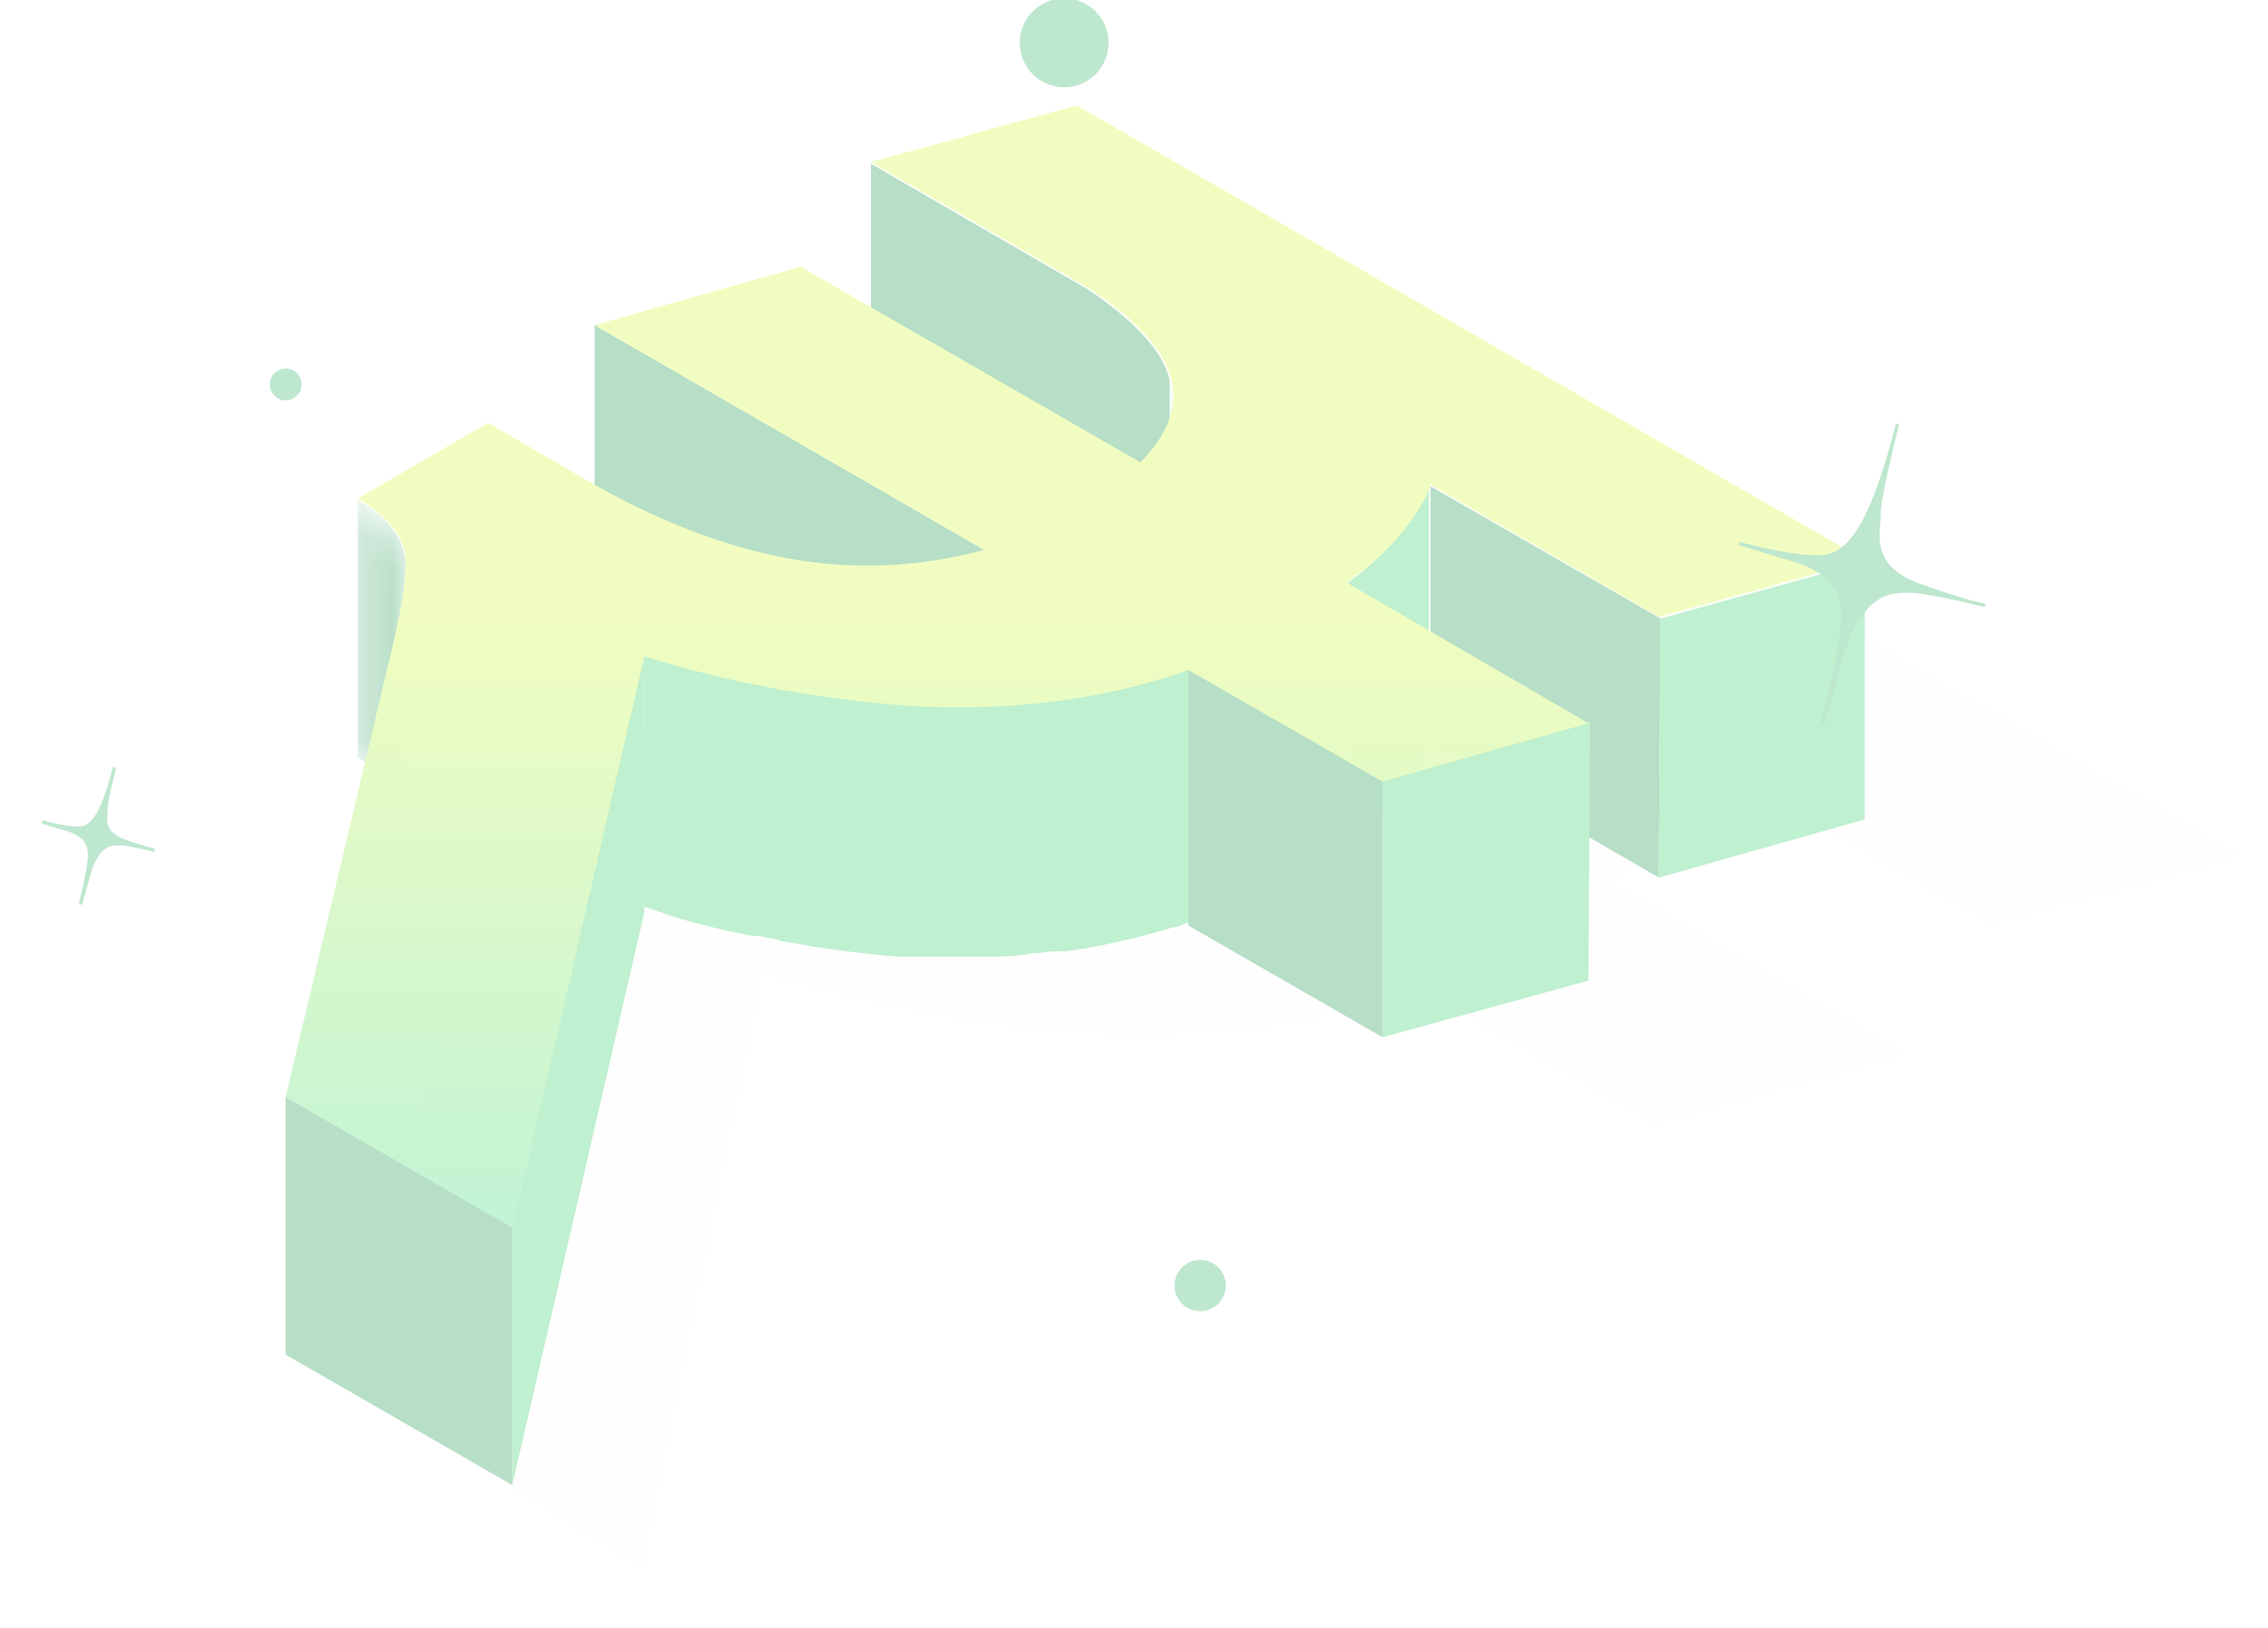<svg width="78" height="56" viewBox="0 0 78 56" fill="none" xmlns="http://www.w3.org/2000/svg">
<g opacity="0.32" clip-path="url(#clip0_1343_46480)">
<path opacity="0.1" d="M58.961 26.357C58.317 27.86 57.101 29.219 55.455 30.364L65.544 36.232L56.958 38.664L48.872 34.013C45.222 35.301 41.358 35.731 37.351 35.516C33.344 35.23 29.623 34.514 26.189 33.441L22.069 53.931L12.256 47.884L15.455 34.013C15.956 32.01 16.242 30.579 16.242 29.505C16.242 28.504 15.527 27.645 14.239 26.858L19.677 23.709L24.114 26.285C26.761 27.788 29.48 28.861 32.199 29.362C34.919 29.863 37.709 29.72 40.357 29.005L24.114 19.631L32.7 17.198L46.868 25.355C48.013 24.21 48.443 22.994 48.156 21.849C47.798 20.633 46.654 19.345 44.65 18.057L35.634 12.833L44.221 10.472L77.065 29.434L68.478 31.795L58.961 26.285V26.357Z" fill="#D7D7D7"/>
<path d="M37.392 9.942L29.953 5.633V14.488L37.332 18.797C38.926 19.86 39.93 20.864 40.225 21.926V13.071C39.989 12.068 38.985 11.005 37.392 9.942Z" fill="#1D974F"/>
<mask id="mask0_1343_46480" style="mask-type:luminance" maskUnits="userSpaceOnUse" x="40" y="13" width="1" height="10">
<path d="M40.344 13.663V22.518C40.344 22.518 40.344 22.105 40.226 21.869V13.014C40.226 13.014 40.344 13.427 40.344 13.663Z" fill="white"/>
</mask>
<g mask="url(#mask0_1343_46480)">
<path d="M40.345 13.663V22.518C40.345 22.518 40.345 22.105 40.227 21.869V13.014C40.227 13.014 40.345 13.427 40.345 13.663Z" fill="#6B5F5F"/>
</g>
<path d="M33.848 18.912V27.767L20.447 20.034V11.179L33.848 18.912Z" fill="#1D974F"/>
<mask id="mask1_1343_46480" style="mask-type:luminance" maskUnits="userSpaceOnUse" x="12" y="17" width="2" height="12">
<path d="M13.955 19.386V28.242C13.896 27.415 13.364 26.707 12.302 26.057V17.202C13.364 17.793 13.896 18.56 13.955 19.386Z" fill="white"/>
</mask>
<g mask="url(#mask1_1343_46480)">
<path d="M13.955 19.386V28.242C13.896 27.415 13.364 26.707 12.302 26.057V17.202C13.364 17.793 13.896 18.56 13.955 19.386Z" fill="#1D974F"/>
</g>
<mask id="mask2_1343_46480" style="mask-type:luminance" maskUnits="userSpaceOnUse" x="13" y="19" width="1" height="10">
<path d="M13.956 19.39L13.896 28.304V28.245L13.956 19.39Z" fill="white"/>
</mask>
<g mask="url(#mask2_1343_46480)">
<path d="M13.956 19.39L13.896 28.304V28.245L13.956 19.39Z" fill="#6B5F5F"/>
</g>
<path d="M48.137 18.383C48.137 18.383 47.96 18.561 47.901 18.679C47.429 19.151 46.957 19.623 46.366 20.036V28.892C46.72 28.596 47.134 28.301 47.429 28.006C47.606 27.829 47.724 27.711 47.842 27.534C47.96 27.416 48.019 27.357 48.078 27.239C48.137 27.18 48.255 27.061 48.314 27.003C48.55 26.707 48.728 26.412 48.905 26.117C49.023 25.94 49.082 25.763 49.141 25.586V16.73C48.905 17.321 48.55 17.852 48.078 18.383H48.137Z" fill="#36D068"/>
<path d="M57.109 21.276L57.05 30.19L49.198 25.645V16.73L57.109 21.276Z" fill="#1D974F"/>
<path d="M64.133 19.331V28.186L57.049 30.193L57.108 21.279L64.133 19.331Z" fill="#36D068"/>
<path d="M36.446 23.993C36.446 23.993 36.209 23.993 36.091 23.993C34.556 24.17 32.962 24.229 31.369 24.111C29.834 23.993 28.358 23.816 26.941 23.52C26.764 23.52 26.587 23.462 26.41 23.402C24.934 23.107 23.517 22.753 22.159 22.34V31.195C22.572 31.313 22.986 31.49 23.399 31.608C24.225 31.844 24.993 32.022 25.878 32.199C26.055 32.199 26.233 32.199 26.351 32.258C26.528 32.258 26.705 32.317 26.882 32.376C27.354 32.435 27.826 32.553 28.299 32.612C29.125 32.73 30.011 32.848 30.896 32.907C31.014 32.907 31.192 32.907 31.309 32.907C31.664 32.907 32.018 32.907 32.372 32.907C32.904 32.907 33.376 32.907 33.907 32.907C34.438 32.907 34.97 32.907 35.501 32.789C35.678 32.789 35.855 32.789 36.032 32.73C36.15 32.73 36.268 32.73 36.386 32.73C36.741 32.73 37.036 32.671 37.39 32.612C38.394 32.435 39.338 32.199 40.342 31.903C40.519 31.903 40.696 31.785 40.873 31.726V22.871C39.456 23.343 37.98 23.698 36.446 23.934V23.993Z" fill="#36D068"/>
<path d="M47.544 26.824V35.679L40.873 31.841V22.986L47.544 26.824Z" fill="#1D974F"/>
<path d="M54.686 24.819L54.627 33.734L47.543 35.682V26.826L54.686 24.819Z" fill="#36D068"/>
<path d="M22.163 22.456V31.37L17.617 51.088V42.233L22.163 22.456Z" fill="#36D068"/>
<path d="M49.198 16.733C48.667 17.972 47.663 19.094 46.306 20.039L54.63 24.879L47.545 26.887L40.874 23.049C37.864 24.112 34.676 24.466 31.37 24.289C28.064 24.053 24.994 23.463 22.16 22.577L17.615 42.354L9.822 37.749L13.305 23.049C13.719 21.396 13.955 20.216 13.955 19.33C13.955 18.504 13.364 17.795 12.302 17.146L16.788 14.548L20.448 16.674C22.633 17.913 24.876 18.799 27.119 19.212C29.363 19.625 31.665 19.507 33.849 18.917L20.448 11.183L27.533 9.176L39.221 15.906C40.166 14.962 40.52 13.958 40.284 13.013C39.989 12.01 39.044 10.947 37.391 9.885L29.953 5.575L37.037 3.627L64.134 19.271L57.05 21.219L49.198 16.674V16.733Z" fill="url(#paint0_linear_1343_46480)"/>
<path d="M17.615 42.231V51.086L9.822 46.599V37.744L17.615 42.231Z" fill="#1D974F"/>
<path d="M65.26 14.581C65.26 14.581 64.617 17.082 64.623 17.684C64.629 18.287 64.233 19.417 65.861 20.078C65.861 20.078 67.752 20.765 68.271 20.823C68.271 20.823 66.281 20.338 65.734 20.339C65.187 20.339 64.101 20.2 63.378 22.445L62.691 24.912C62.691 24.912 63.299 22.299 63.334 21.767C63.368 21.237 63.669 19.972 61.951 19.351L59.811 18.695C59.811 18.695 61.542 19.179 62.588 19.159C63.633 19.138 64.398 17.946 65.26 14.581Z" fill="#33B568" stroke="#33B568" stroke-width="0.113" stroke-miterlimit="10"/>
<path d="M3.938 26.4C3.938 26.4 3.645 27.54 3.648 27.815C3.651 28.09 3.47 28.605 4.213 28.907C4.213 28.907 5.075 29.22 5.312 29.247C5.312 29.247 4.404 29.026 4.155 29.026C3.905 29.026 3.41 28.962 3.08 29.986L2.767 31.111C2.767 31.111 3.044 29.92 3.06 29.677C3.076 29.435 3.213 28.858 2.429 28.575L1.453 28.276C1.453 28.276 2.243 28.497 2.72 28.488C3.197 28.478 3.546 27.934 3.938 26.4Z" fill="#33B568" stroke="#33B568" stroke-width="0.113" stroke-miterlimit="10"/>
<ellipse cx="9.824" cy="13.225" rx="0.547" ry="0.547" fill="#33B568"/>
<ellipse cx="41.276" cy="44.223" rx="0.883" ry="0.883" fill="#33B568"/>
<ellipse cx="36.598" cy="1.473" rx="1.529" ry="1.529" fill="#33B568"/>
</g>
<defs>
<linearGradient id="paint0_linear_1343_46480" x1="37.211" y1="4.681" x2="37.211" y2="42.353" gradientUnits="userSpaceOnUse">
<stop offset="0.438" stop-color="#D4F938"/>
<stop offset="1" stop-color="#32D875" stop-opacity="0.96"/>
</linearGradient>
<clipPath id="clip0_1343_46480">
<rect width="77.064" height="56" fill="white"/>
</clipPath>
</defs>
</svg>
